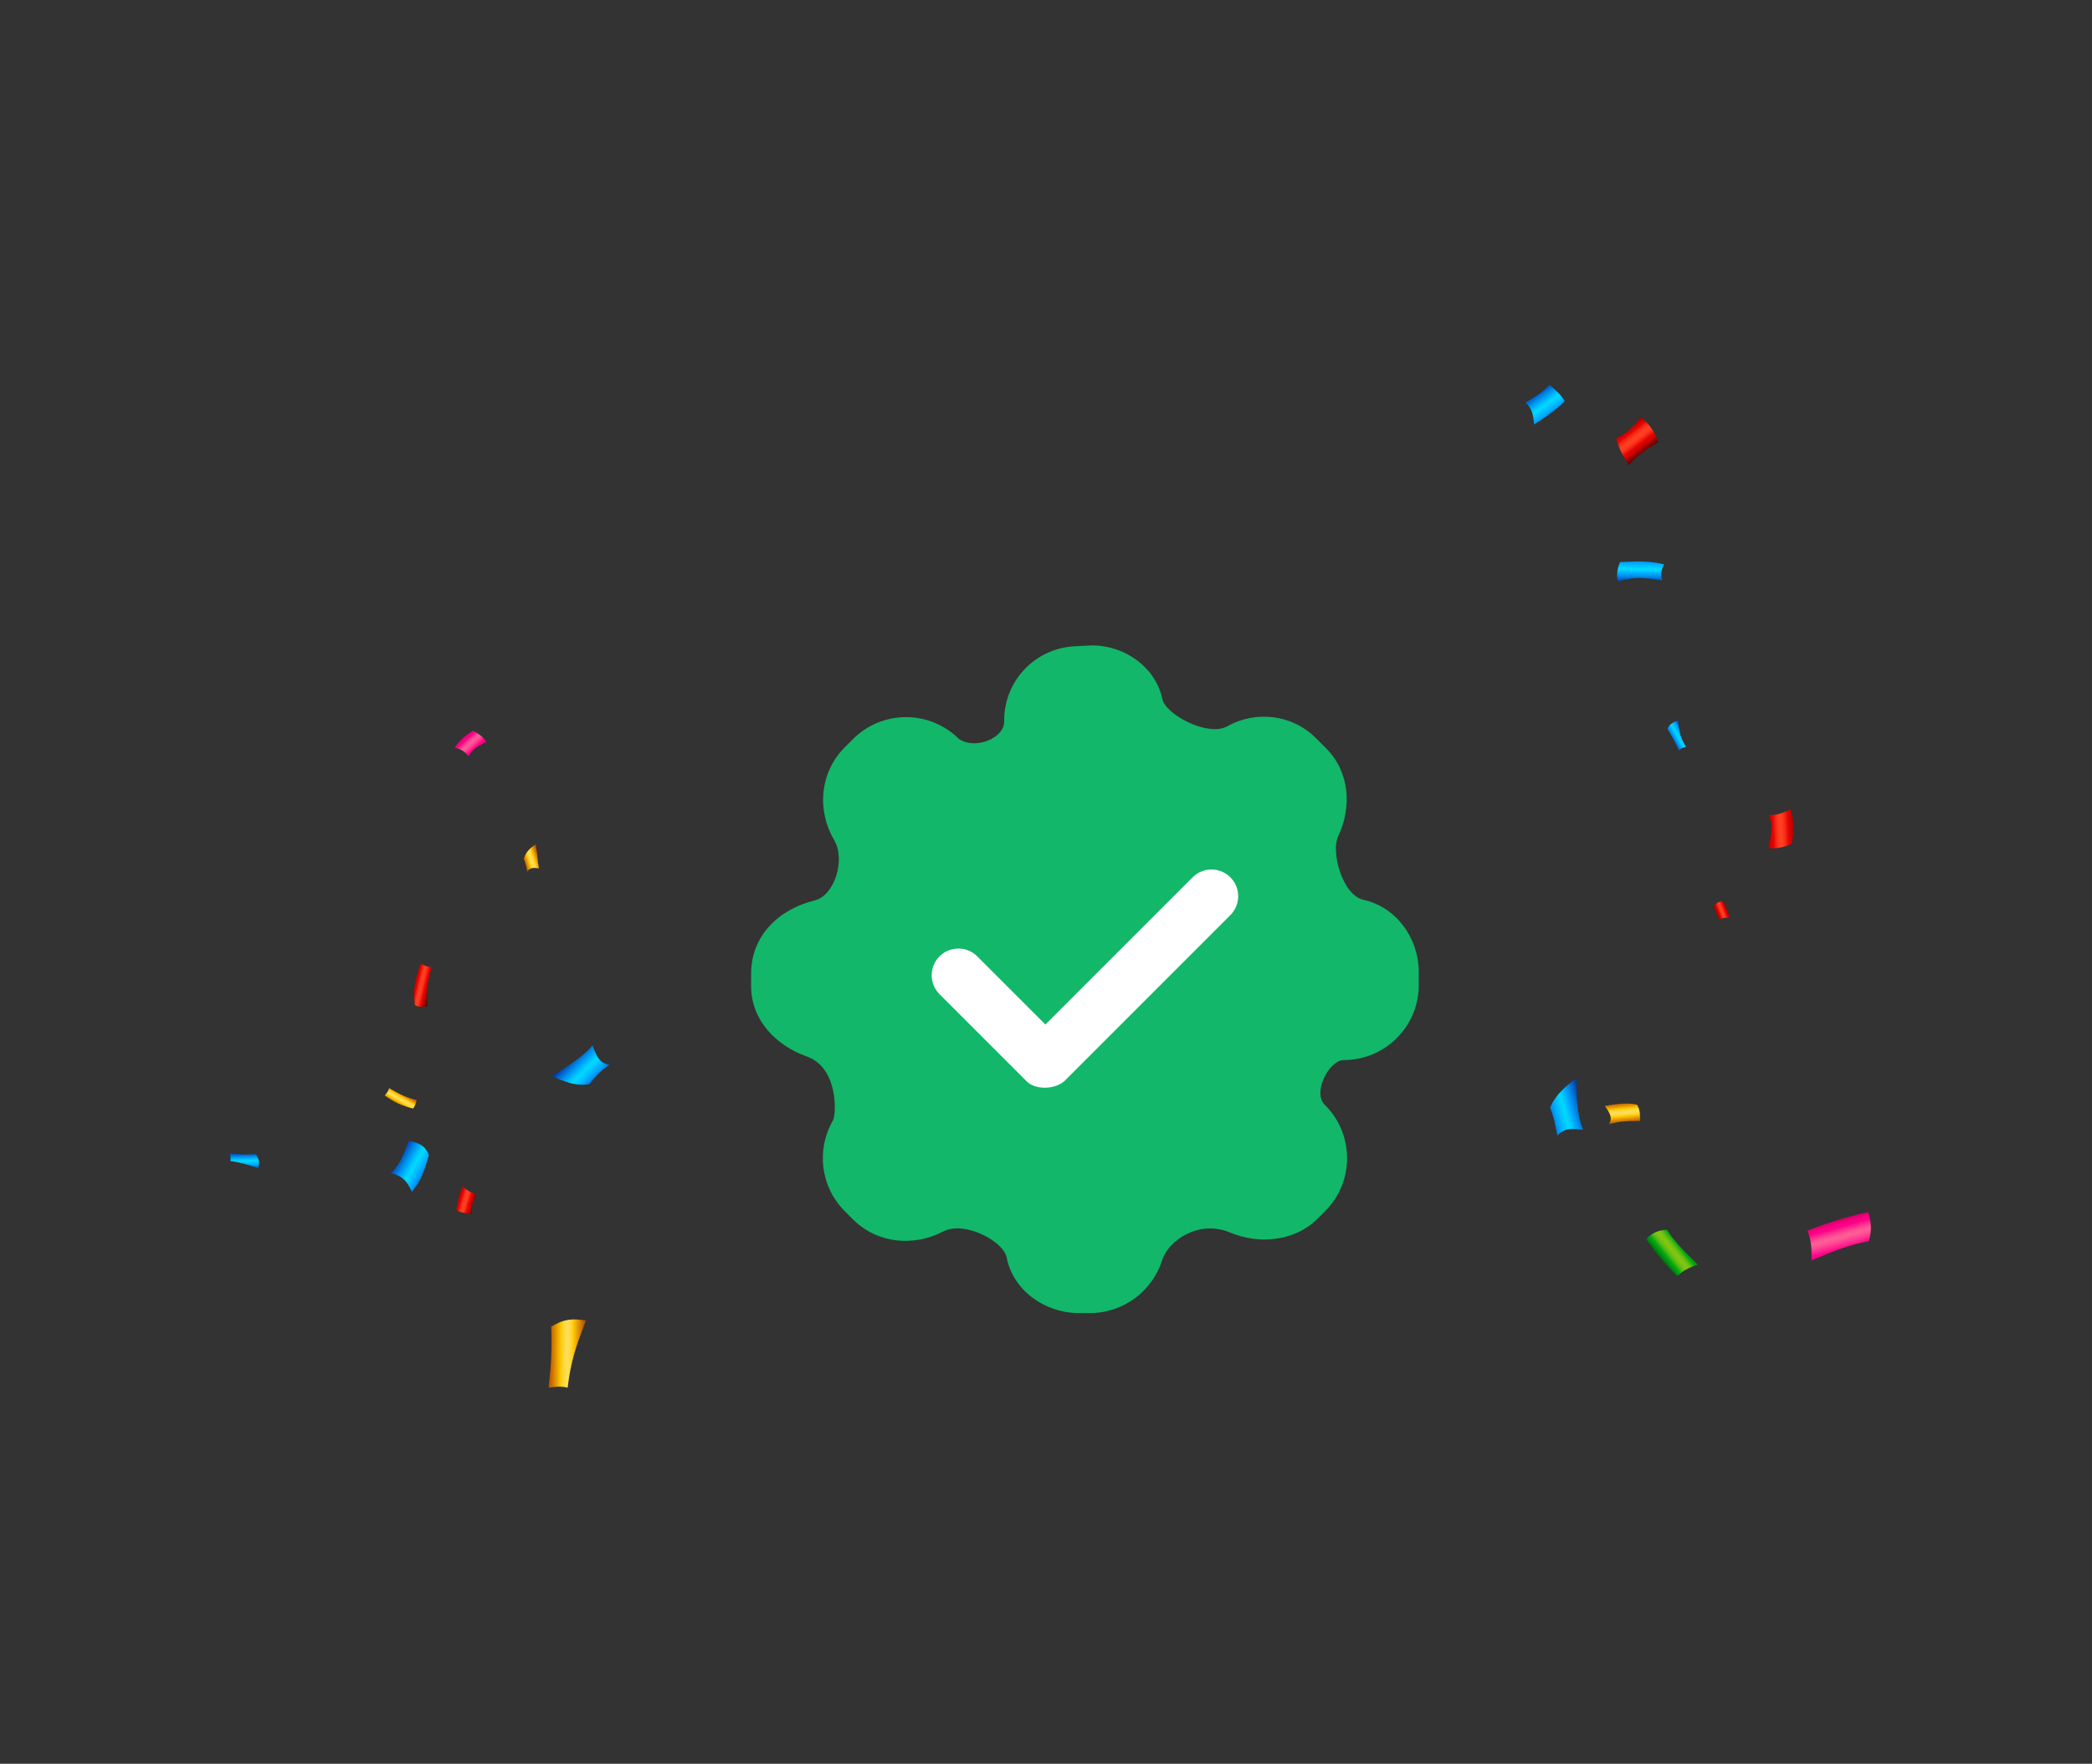 <svg width="376" height="317" viewBox="0 0 376 317" fill="none" xmlns="http://www.w3.org/2000/svg">
<rect x="0" y="0" width="376" height="317" fill="#333333" stroke="none"/>
<path d="M105.336 237.333C102.851 236.964 101.446 237.01 99.076 238.437C99.213 242.65 99.075 245.298 98.591 249.419C100.156 249.143 101.169 249.167 102.021 249.42C102.597 244.677 103.518 241.891 105.336 237.333Z" fill="url(#paint0_linear_3007_10634)"/>
<path d="M301.483 229.355C302.519 228.365 303.624 227.767 305.155 227.295C302.715 224.9 301 223.184 299.608 221.008C297.813 221.123 296.903 221.687 295.867 222.677C296.73 224.139 298.813 226.799 301.483 229.355Z" fill="url(#paint1_linear_3007_10634)"/>
<path d="M324.858 221.198C325.56 222.89 325.64 224.49 325.594 226.516C329.726 224.779 332.557 223.674 335.883 223.088C336.517 220.958 336.275 219.588 335.769 217.861C333.421 218.275 329.381 219.391 324.858 221.198Z" fill="url(#paint2_linear_3007_10634)"/>
<path d="M308.947 165.281C309.695 164.947 310.086 164.878 310.903 164.936C310.466 163.6 310.063 162.461 309.569 161.942C308.982 162.046 308.429 162.345 307.911 162.84C308.245 163.588 308.544 164.141 308.947 165.281Z" fill="url(#paint3_linear_3007_10634)"/>
<path d="M84.227 135.92C84.676 135.034 85.355 134.309 87.404 133.342C86.84 132.433 86.15 131.949 85.033 131.339C83.572 132.202 82.697 132.961 81.73 134.343C83.007 134.723 83.468 135.045 84.227 135.92Z" fill="url(#paint4_linear_3007_10634)"/>
<path d="M283.314 193.814C281.53 195.138 279.585 196.692 278.595 199.086C279.297 200.778 279.538 202.148 279.883 204.105C281.08 202.885 282.058 202.713 284.544 203.082C283.474 200.445 283.382 197.636 283.314 193.814Z" fill="url(#paint5_linear_3007_10634)"/>
<path d="M274.198 72.327C275.418 73.525 275.625 74.699 275.706 76.299C278.077 74.872 280.379 73.053 281.219 72.098C280.62 70.993 279.665 70.152 278.48 69.15C277.478 70.336 276.212 71.165 274.198 72.327Z" fill="url(#paint6_linear_3007_10634)"/>
<path d="M298.044 79.423C297.308 77.535 296.71 76.43 294.834 74.944C293.383 77.016 292.152 78.04 290.46 78.742C291.001 80.665 291.599 81.77 292.727 83.589C294.407 81.678 295.869 80.815 298.044 79.423Z" fill="url(#paint7_linear_3007_10634)"/>
<path d="M96.298 151.752C95.389 152.316 94.514 153.075 94.135 154.353C94.468 155.101 94.572 155.688 94.744 156.667C95.228 155.976 95.815 155.873 96.862 156.092C96.62 154.722 96.575 153.317 96.298 151.752Z" fill="url(#paint8_linear_3007_10634)"/>
<path d="M85.589 214.581C84.542 214.362 83.852 213.879 83.127 213.199C82.424 214.937 81.952 216.837 82.09 217.62C82.942 217.873 83.598 218.161 84.806 218.15C84.634 217.171 85.048 216.089 85.589 214.581Z" fill="url(#paint9_linear_3007_10634)"/>
<path d="M317.948 146.541C318.581 147.842 318.627 149.246 317.775 152.423C319.214 152.573 320.388 152.366 322.08 151.664C322.448 149.178 322.598 147.739 321.793 145.459C320.492 146.092 319.744 146.426 317.948 146.541Z" fill="url(#paint10_linear_3007_10634)"/>
<path d="M99.207 193.414C101.175 194.277 103.373 195.302 105.916 194.854C107.079 193.438 107.919 192.483 109.542 191.389C107.873 191.078 107.309 190.169 106.504 187.889C104.662 190.03 102.291 191.457 99.207 193.414Z" fill="url(#paint11_linear_3007_10634)"/>
<path d="M46.448 209.981C46.666 208.933 46.563 208.346 45.999 207.437C44.204 207.551 43.191 207.528 41.327 207.252C41.43 207.839 41.534 208.426 41.372 208.656C43.237 208.933 44.514 209.313 46.448 209.981Z" fill="url(#paint12_linear_3007_10634)"/>
<path d="M74.555 180.608C75.246 181.092 75.833 180.988 76.811 180.816C76.627 178.628 76.834 176.372 77.594 173.817C76.777 173.759 76.351 173.632 75.661 173.149C74.544 175.969 74.233 177.638 74.555 180.608Z" fill="url(#paint13_linear_3007_10634)"/>
<path d="M298.802 104.312C298.433 103.368 298.491 102.55 299.101 101.434C296.155 100.743 294.164 100.892 291.16 101.018C290.458 102.756 290.63 103.735 290.768 104.517C293.83 103.574 295.694 103.851 298.802 104.312Z" fill="url(#paint14_linear_3007_10634)"/>
<path d="M301.619 129.443C300.675 129.811 300.123 130.11 299.674 130.997C300.537 132.459 301.101 133.368 301.768 134.865C302.286 134.37 302.677 134.301 303.069 134.232C301.975 132.609 301.734 131.239 301.619 129.443Z" fill="url(#paint15_linear_3007_10634)"/>
<path d="M74.209 199.234C74.565 198.969 74.657 198.347 74.945 197.691C73.276 197.38 71.734 196.643 69.927 195.549C69.835 196.171 69.479 196.436 69.156 196.896C70.767 198.024 71.884 198.635 74.209 199.234Z" fill="url(#paint16_linear_3007_10634)"/>
<path d="M70.202 210.837C72.101 211.31 73.022 211.955 74.023 214.2C75.704 212.289 76.21 210.585 77.097 207.604C76.395 205.912 75.508 205.462 73.414 205.025C72.62 207.384 71.952 209.318 70.202 210.837Z" fill="url(#paint17_linear_3007_10634)"/>
<path d="M289.206 202.057C291.323 201.482 292.532 201.471 294.753 201.483C294.776 200.47 294.799 199.457 294.235 198.547C292.762 198.201 290.967 198.316 288.423 198.765C289.482 200.192 289.816 200.941 289.206 202.057Z" fill="url(#paint18_linear_3007_10634)"/>
<g clip-path="url(#clip0_3007_10634)">
<path d="M240.481 150.387C242.993 145.141 242.637 138.784 238.324 134.471L236.529 132.676C232.216 128.363 225.689 127.677 220.613 130.52C217.04 132.52 209.48 128.36 208.921 125.666C207.745 120.007 202.284 116 196.225 116L193.14 116.157C186.045 116.517 180.478 122.375 180.478 129.479C180.72 132.56 175.44 134.84 172.373 132.836C167.109 127.572 158.575 127.572 153.312 132.836L151.835 134.312C147.322 138.826 146.797 145.673 149.907 150.944C152.04 154.56 149.96 160.96 146.455 161.822C140.079 163.389 135 168.08 135 174.992V177.223C135 183.344 139.459 187.911 145.005 189.878C150.76 191.92 150.306 200.361 149.716 201.373C146.706 206.533 147.413 213.265 151.836 217.688L153.312 219.164C157.712 223.565 164.285 224.078 169.55 221.329C173.32 219.36 180.36 223.04 180.944 226.049C182.076 231.879 187.733 236 193.957 236H195.877C201.978 236 207.144 231.996 208.89 226.472C210.032 222.859 215.56 219.2 221.059 221.513C226.29 223.714 232.734 223.119 236.822 219.031L238.165 217.688C243.428 212.425 243.428 203.89 238.165 198.627C235.8 196.48 238.84 190.56 241.521 190.522C248.966 190.522 255 184.488 255 177.044V174.736C255 168.537 250.885 163.009 245.094 161.736C241.2 160.88 239.22 153.02 240.481 150.387Z" fill="#12B76A"/>
<path d="M184.501 194.319L168.86 178.678C166.985 176.803 166.985 173.764 168.86 171.89C170.735 170.015 173.774 170.015 175.648 171.89L187.895 184.137L214.351 157.68C216.226 155.806 219.265 155.806 221.14 157.68C223.014 159.555 223.014 162.594 221.14 164.469L191.29 194.319C189.32 196 185.8 195.76 184.501 194.319Z" fill="white"/>
</g>
<defs>
<linearGradient id="paint0_linear_3007_10634" x1="98.354" y1="243.269" x2="105.378" y2="243.31" gradientUnits="userSpaceOnUse">
<stop stop-color="#AB3C00"/>
<stop offset="0.344" stop-color="#FFC700"/>
<stop offset="0.37" stop-color="#FFCD17"/>
<stop offset="0.407" stop-color="#FFD533"/>
<stop offset="0.445" stop-color="#FFDA46"/>
<stop offset="0.483" stop-color="#FFDD52"/>
<stop offset="0.521" stop-color="#FFDE56"/>
<stop offset="0.551" stop-color="#FFDD51"/>
<stop offset="0.586" stop-color="#FFD943"/>
<stop offset="0.623" stop-color="#FFD32B"/>
<stop offset="0.661" stop-color="#FFCA0B"/>
<stop offset="0.672" stop-color="#FFC700"/>
<stop offset="1" stop-color="#AB3C00"/>
</linearGradient>
<linearGradient id="paint1_linear_3007_10634" x1="303.291" y1="222.522" x2="298.061" y2="226.731" gradientUnits="userSpaceOnUse">
<stop stop-color="#005200"/>
<stop offset="0.186" stop-color="#00890B"/>
<stop offset="0.312" stop-color="#00A912"/>
<stop offset="0.327" stop-color="#11AD12"/>
<stop offset="0.367" stop-color="#3AB512"/>
<stop offset="0.406" stop-color="#5ABC12"/>
<stop offset="0.444" stop-color="#71C112"/>
<stop offset="0.479" stop-color="#7EC412"/>
<stop offset="0.511" stop-color="#83C512"/>
<stop offset="0.55" stop-color="#7FC412"/>
<stop offset="0.591" stop-color="#72C112"/>
<stop offset="0.632" stop-color="#5EBD12"/>
<stop offset="0.674" stop-color="#41B712"/>
<stop offset="0.715" stop-color="#1CAF12"/>
<stop offset="0.742" stop-color="#00A912"/>
<stop offset="0.783" stop-color="#009E10"/>
<stop offset="0.856" stop-color="#00800C"/>
<stop offset="0.95" stop-color="#005004"/>
<stop offset="1" stop-color="#003400"/>
</linearGradient>
<linearGradient id="paint2_linear_3007_10634" x1="332.008" y1="226.881" x2="329.691" y2="218.536" gradientUnits="userSpaceOnUse">
<stop stop-color="#920040"/>
<stop offset="0.048" stop-color="#AE0052"/>
<stop offset="0.119" stop-color="#D10069"/>
<stop offset="0.186" stop-color="#EA007A"/>
<stop offset="0.247" stop-color="#FA0084"/>
<stop offset="0.296" stop-color="#FF0087"/>
<stop offset="0.349" stop-color="#FF1A8B"/>
<stop offset="0.435" stop-color="#FF3F92"/>
<stop offset="0.504" stop-color="#FF5696"/>
<stop offset="0.548" stop-color="#FF5E97"/>
<stop offset="0.584" stop-color="#FF5696"/>
<stop offset="0.641" stop-color="#FF3F92"/>
<stop offset="0.712" stop-color="#FF198B"/>
<stop offset="0.753" stop-color="#FF0087"/>
<stop offset="0.794" stop-color="#FA0084"/>
<stop offset="0.844" stop-color="#EA007A"/>
<stop offset="0.9" stop-color="#D10069"/>
<stop offset="0.959" stop-color="#AE0053"/>
<stop offset="1" stop-color="#920040"/>
</linearGradient>
<linearGradient id="paint3_linear_3007_10634" x1="308.234" y1="164.301" x2="310.767" y2="163.299" gradientUnits="userSpaceOnUse">
<stop stop-color="#400300"/>
<stop offset="0.071" stop-color="#750300"/>
<stop offset="0.144" stop-color="#A50300"/>
<stop offset="0.208" stop-color="#C80300"/>
<stop offset="0.261" stop-color="#DD0300"/>
<stop offset="0.296" stop-color="#E50300"/>
<stop offset="0.338" stop-color="#EE190C"/>
<stop offset="0.393" stop-color="#F82E18"/>
<stop offset="0.446" stop-color="#FD3C20"/>
<stop offset="0.495" stop-color="#FF4022"/>
<stop offset="0.544" stop-color="#FD3B1F"/>
<stop offset="0.6" stop-color="#F72E18"/>
<stop offset="0.657" stop-color="#EE180C"/>
<stop offset="0.699" stop-color="#E50300"/>
<stop offset="0.734" stop-color="#DB0300"/>
<stop offset="0.791" stop-color="#C20300"/>
<stop offset="0.865" stop-color="#980300"/>
<stop offset="0.952" stop-color="#5E0300"/>
<stop offset="1" stop-color="#3B0300"/>
</linearGradient>
<linearGradient id="paint4_linear_3007_10634" x1="86.207" y1="135.509" x2="83.041" y2="132.039" gradientUnits="userSpaceOnUse">
<stop stop-color="#920040"/>
<stop offset="0.048" stop-color="#AE0052"/>
<stop offset="0.119" stop-color="#D10069"/>
<stop offset="0.186" stop-color="#EA007A"/>
<stop offset="0.247" stop-color="#FA0084"/>
<stop offset="0.296" stop-color="#FF0087"/>
<stop offset="0.349" stop-color="#FF1A8B"/>
<stop offset="0.435" stop-color="#FF3F92"/>
<stop offset="0.504" stop-color="#FF5696"/>
<stop offset="0.548" stop-color="#FF5E97"/>
<stop offset="0.584" stop-color="#FF5696"/>
<stop offset="0.641" stop-color="#FF3F92"/>
<stop offset="0.712" stop-color="#FF198B"/>
<stop offset="0.753" stop-color="#FF0087"/>
<stop offset="0.794" stop-color="#FA0084"/>
<stop offset="0.844" stop-color="#EA007A"/>
<stop offset="0.9" stop-color="#D10069"/>
<stop offset="0.959" stop-color="#AE0053"/>
<stop offset="1" stop-color="#920040"/>
</linearGradient>
<linearGradient id="paint5_linear_3007_10634" x1="284.384" y1="198.42" x2="277.837" y2="200.217" gradientUnits="userSpaceOnUse">
<stop stop-color="#0038AB"/>
<stop offset="0.113" stop-color="#0062C9"/>
<stop offset="0.272" stop-color="#0097F0"/>
<stop offset="0.349" stop-color="#00ACFF"/>
<stop offset="0.401" stop-color="#00BFFF"/>
<stop offset="0.469" stop-color="#00D2FF"/>
<stop offset="0.516" stop-color="#00D9FF"/>
<stop offset="0.663" stop-color="#00B8FF"/>
<stop offset="0.71" stop-color="#00ACFF"/>
<stop offset="0.755" stop-color="#00A2F8"/>
<stop offset="0.833" stop-color="#0086E3"/>
<stop offset="0.934" stop-color="#0059C3"/>
<stop offset="1" stop-color="#0038AB"/>
</linearGradient>
<linearGradient id="paint6_linear_3007_10634" x1="275.806" y1="70.526" x2="279.216" y2="75.323" gradientUnits="userSpaceOnUse">
<stop stop-color="#0038AB"/>
<stop offset="0.113" stop-color="#0062C9"/>
<stop offset="0.272" stop-color="#0097F0"/>
<stop offset="0.349" stop-color="#00ACFF"/>
<stop offset="0.401" stop-color="#00BFFF"/>
<stop offset="0.469" stop-color="#00D2FF"/>
<stop offset="0.516" stop-color="#00D9FF"/>
<stop offset="0.663" stop-color="#00B8FF"/>
<stop offset="0.71" stop-color="#00ACFF"/>
<stop offset="0.755" stop-color="#00A2F8"/>
<stop offset="0.833" stop-color="#0086E3"/>
<stop offset="0.934" stop-color="#0059C3"/>
<stop offset="1" stop-color="#0038AB"/>
</linearGradient>
<linearGradient id="paint7_linear_3007_10634" x1="295.751" y1="81.367" x2="291.836" y2="76.275" gradientUnits="userSpaceOnUse">
<stop stop-color="#400300"/>
<stop offset="0.071" stop-color="#750300"/>
<stop offset="0.144" stop-color="#A50300"/>
<stop offset="0.208" stop-color="#C80300"/>
<stop offset="0.261" stop-color="#DD0300"/>
<stop offset="0.296" stop-color="#E50300"/>
<stop offset="0.338" stop-color="#EE190C"/>
<stop offset="0.393" stop-color="#F82E18"/>
<stop offset="0.446" stop-color="#FD3C20"/>
<stop offset="0.495" stop-color="#FF4022"/>
<stop offset="0.544" stop-color="#FD3B1F"/>
<stop offset="0.6" stop-color="#F72E18"/>
<stop offset="0.657" stop-color="#EE180C"/>
<stop offset="0.699" stop-color="#E50300"/>
<stop offset="0.734" stop-color="#DB0300"/>
<stop offset="0.791" stop-color="#C20300"/>
<stop offset="0.865" stop-color="#980300"/>
<stop offset="0.952" stop-color="#5E0300"/>
<stop offset="1" stop-color="#3B0300"/>
</linearGradient>
<linearGradient id="paint8_linear_3007_10634" x1="96.963" y1="153.751" x2="93.948" y2="154.726" gradientUnits="userSpaceOnUse">
<stop stop-color="#AB3C00"/>
<stop offset="0.344" stop-color="#FFC700"/>
<stop offset="0.37" stop-color="#FFCD17"/>
<stop offset="0.407" stop-color="#FFD533"/>
<stop offset="0.445" stop-color="#FFDA46"/>
<stop offset="0.483" stop-color="#FFDD52"/>
<stop offset="0.521" stop-color="#FFDE56"/>
<stop offset="0.551" stop-color="#FFDD51"/>
<stop offset="0.586" stop-color="#FFD943"/>
<stop offset="0.623" stop-color="#FFD32B"/>
<stop offset="0.661" stop-color="#FFCA0B"/>
<stop offset="0.672" stop-color="#FFC700"/>
<stop offset="1" stop-color="#AB3C00"/>
</linearGradient>
<linearGradient id="paint9_linear_3007_10634" x1="85.489" y1="216.246" x2="81.768" y2="215.163" gradientUnits="userSpaceOnUse">
<stop stop-color="#400300"/>
<stop offset="0.071" stop-color="#750300"/>
<stop offset="0.144" stop-color="#A50300"/>
<stop offset="0.208" stop-color="#C80300"/>
<stop offset="0.261" stop-color="#DD0300"/>
<stop offset="0.296" stop-color="#E50300"/>
<stop offset="0.338" stop-color="#EE190C"/>
<stop offset="0.393" stop-color="#F82E18"/>
<stop offset="0.446" stop-color="#FD3C20"/>
<stop offset="0.495" stop-color="#FF4022"/>
<stop offset="0.544" stop-color="#FD3B1F"/>
<stop offset="0.6" stop-color="#F72E18"/>
<stop offset="0.657" stop-color="#EE180C"/>
<stop offset="0.699" stop-color="#E50300"/>
<stop offset="0.734" stop-color="#DB0300"/>
<stop offset="0.791" stop-color="#C20300"/>
<stop offset="0.865" stop-color="#980300"/>
<stop offset="0.952" stop-color="#5E0300"/>
<stop offset="1" stop-color="#3B0300"/>
</linearGradient>
<linearGradient id="paint10_linear_3007_10634" x1="316.706" y1="149.009" x2="323.402" y2="148.739" gradientUnits="userSpaceOnUse">
<stop stop-color="#400300"/>
<stop offset="0.071" stop-color="#750300"/>
<stop offset="0.144" stop-color="#A50300"/>
<stop offset="0.208" stop-color="#C80300"/>
<stop offset="0.261" stop-color="#DD0300"/>
<stop offset="0.296" stop-color="#E50300"/>
<stop offset="0.338" stop-color="#EE190C"/>
<stop offset="0.393" stop-color="#F82E18"/>
<stop offset="0.446" stop-color="#FD3C20"/>
<stop offset="0.495" stop-color="#FF4022"/>
<stop offset="0.544" stop-color="#FD3B1F"/>
<stop offset="0.6" stop-color="#F72E18"/>
<stop offset="0.657" stop-color="#EE180C"/>
<stop offset="0.699" stop-color="#E50300"/>
<stop offset="0.734" stop-color="#DB0300"/>
<stop offset="0.791" stop-color="#C20300"/>
<stop offset="0.865" stop-color="#980300"/>
<stop offset="0.952" stop-color="#5E0300"/>
<stop offset="1" stop-color="#3B0300"/>
</linearGradient>
<linearGradient id="paint11_linear_3007_10634" x1="102.456" y1="190.368" x2="107.123" y2="194.995" gradientUnits="userSpaceOnUse">
<stop stop-color="#0038AB"/>
<stop offset="0.113" stop-color="#0062C9"/>
<stop offset="0.272" stop-color="#0097F0"/>
<stop offset="0.349" stop-color="#00ACFF"/>
<stop offset="0.401" stop-color="#00BFFF"/>
<stop offset="0.469" stop-color="#00D2FF"/>
<stop offset="0.516" stop-color="#00D9FF"/>
<stop offset="0.663" stop-color="#00B8FF"/>
<stop offset="0.71" stop-color="#00ACFF"/>
<stop offset="0.755" stop-color="#00A2F8"/>
<stop offset="0.833" stop-color="#0086E3"/>
<stop offset="0.934" stop-color="#0059C3"/>
<stop offset="1" stop-color="#0038AB"/>
</linearGradient>
<linearGradient id="paint12_linear_3007_10634" x1="43.881" y1="207.166" x2="43.939" y2="210.114" gradientUnits="userSpaceOnUse">
<stop stop-color="#0038AB"/>
<stop offset="0.113" stop-color="#0062C9"/>
<stop offset="0.272" stop-color="#0097F0"/>
<stop offset="0.349" stop-color="#00ACFF"/>
<stop offset="0.401" stop-color="#00BFFF"/>
<stop offset="0.469" stop-color="#00D2FF"/>
<stop offset="0.516" stop-color="#00D9FF"/>
<stop offset="0.663" stop-color="#00B8FF"/>
<stop offset="0.71" stop-color="#00ACFF"/>
<stop offset="0.755" stop-color="#00A2F8"/>
<stop offset="0.833" stop-color="#0086E3"/>
<stop offset="0.934" stop-color="#0059C3"/>
<stop offset="1" stop-color="#0038AB"/>
</linearGradient>
<linearGradient id="paint13_linear_3007_10634" x1="73.893" y1="176.8" x2="77.464" y2="177.646" gradientUnits="userSpaceOnUse">
<stop stop-color="#400300"/>
<stop offset="0.071" stop-color="#750300"/>
<stop offset="0.144" stop-color="#A50300"/>
<stop offset="0.208" stop-color="#C80300"/>
<stop offset="0.261" stop-color="#DD0300"/>
<stop offset="0.296" stop-color="#E50300"/>
<stop offset="0.338" stop-color="#EE190C"/>
<stop offset="0.393" stop-color="#F82E18"/>
<stop offset="0.446" stop-color="#FD3C20"/>
<stop offset="0.495" stop-color="#FF4022"/>
<stop offset="0.544" stop-color="#FD3B1F"/>
<stop offset="0.6" stop-color="#F72E18"/>
<stop offset="0.657" stop-color="#EE180C"/>
<stop offset="0.699" stop-color="#E50300"/>
<stop offset="0.734" stop-color="#DB0300"/>
<stop offset="0.791" stop-color="#C20300"/>
<stop offset="0.865" stop-color="#980300"/>
<stop offset="0.952" stop-color="#5E0300"/>
<stop offset="1" stop-color="#3B0300"/>
</linearGradient>
<linearGradient id="paint14_linear_3007_10634" x1="294.855" y1="104.686" x2="294.927" y2="99.966" gradientUnits="userSpaceOnUse">
<stop stop-color="#0038AB"/>
<stop offset="0.113" stop-color="#0062C9"/>
<stop offset="0.272" stop-color="#0097F0"/>
<stop offset="0.349" stop-color="#00ACFF"/>
<stop offset="0.401" stop-color="#00BFFF"/>
<stop offset="0.469" stop-color="#00D2FF"/>
<stop offset="0.516" stop-color="#00D9FF"/>
<stop offset="0.663" stop-color="#00B8FF"/>
<stop offset="0.71" stop-color="#00ACFF"/>
<stop offset="0.755" stop-color="#00A2F8"/>
<stop offset="0.833" stop-color="#0086E3"/>
<stop offset="0.934" stop-color="#0059C3"/>
<stop offset="1" stop-color="#0038AB"/>
</linearGradient>
<linearGradient id="paint15_linear_3007_10634" x1="300.244" y1="132.891" x2="302.719" y2="131.475" gradientUnits="userSpaceOnUse">
<stop stop-color="#0038AB"/>
<stop offset="0.113" stop-color="#0062C9"/>
<stop offset="0.272" stop-color="#0097F0"/>
<stop offset="0.349" stop-color="#00ACFF"/>
<stop offset="0.401" stop-color="#00BFFF"/>
<stop offset="0.469" stop-color="#00D2FF"/>
<stop offset="0.516" stop-color="#00D9FF"/>
<stop offset="0.663" stop-color="#00B8FF"/>
<stop offset="0.71" stop-color="#00ACFF"/>
<stop offset="0.755" stop-color="#00A2F8"/>
<stop offset="0.833" stop-color="#0086E3"/>
<stop offset="0.934" stop-color="#0059C3"/>
<stop offset="1" stop-color="#0038AB"/>
</linearGradient>
<linearGradient id="paint16_linear_3007_10634" x1="71.148" y1="198.762" x2="72.546" y2="196.321" gradientUnits="userSpaceOnUse">
<stop stop-color="#AB3C00"/>
<stop offset="0.344" stop-color="#FFC700"/>
<stop offset="0.37" stop-color="#FFCD17"/>
<stop offset="0.407" stop-color="#FFD533"/>
<stop offset="0.445" stop-color="#FFDA46"/>
<stop offset="0.483" stop-color="#FFDD52"/>
<stop offset="0.521" stop-color="#FFDE56"/>
<stop offset="0.551" stop-color="#FFDD51"/>
<stop offset="0.586" stop-color="#FFD943"/>
<stop offset="0.623" stop-color="#FFD32B"/>
<stop offset="0.661" stop-color="#FFCA0B"/>
<stop offset="0.672" stop-color="#FFC700"/>
<stop offset="1" stop-color="#AB3C00"/>
</linearGradient>
<linearGradient id="paint17_linear_3007_10634" x1="71.56" y1="207.955" x2="77.135" y2="211.173" gradientUnits="userSpaceOnUse">
<stop stop-color="#0038AB"/>
<stop offset="0.113" stop-color="#0062C9"/>
<stop offset="0.272" stop-color="#0097F0"/>
<stop offset="0.349" stop-color="#00ACFF"/>
<stop offset="0.401" stop-color="#00BFFF"/>
<stop offset="0.469" stop-color="#00D2FF"/>
<stop offset="0.516" stop-color="#00D9FF"/>
<stop offset="0.663" stop-color="#00B8FF"/>
<stop offset="0.71" stop-color="#00ACFF"/>
<stop offset="0.755" stop-color="#00A2F8"/>
<stop offset="0.833" stop-color="#0086E3"/>
<stop offset="0.934" stop-color="#0059C3"/>
<stop offset="1" stop-color="#0038AB"/>
</linearGradient>
<linearGradient id="paint18_linear_3007_10634" x1="291.979" y1="202.039" x2="291.57" y2="197.939" gradientUnits="userSpaceOnUse">
<stop stop-color="#AB3C00"/>
<stop offset="0.344" stop-color="#FFC700"/>
<stop offset="0.37" stop-color="#FFCD17"/>
<stop offset="0.407" stop-color="#FFD533"/>
<stop offset="0.445" stop-color="#FFDA46"/>
<stop offset="0.483" stop-color="#FFDD52"/>
<stop offset="0.521" stop-color="#FFDE56"/>
<stop offset="0.551" stop-color="#FFDD51"/>
<stop offset="0.586" stop-color="#FFD943"/>
<stop offset="0.623" stop-color="#FFD32B"/>
<stop offset="0.661" stop-color="#FFCA0B"/>
<stop offset="0.672" stop-color="#FFC700"/>
<stop offset="1" stop-color="#AB3C00"/>
</linearGradient>
<clipPath id="clip0_3007_10634">
<rect width="120" height="120" fill="white" transform="translate(135 116)"/>
</clipPath>
</defs>
</svg>
